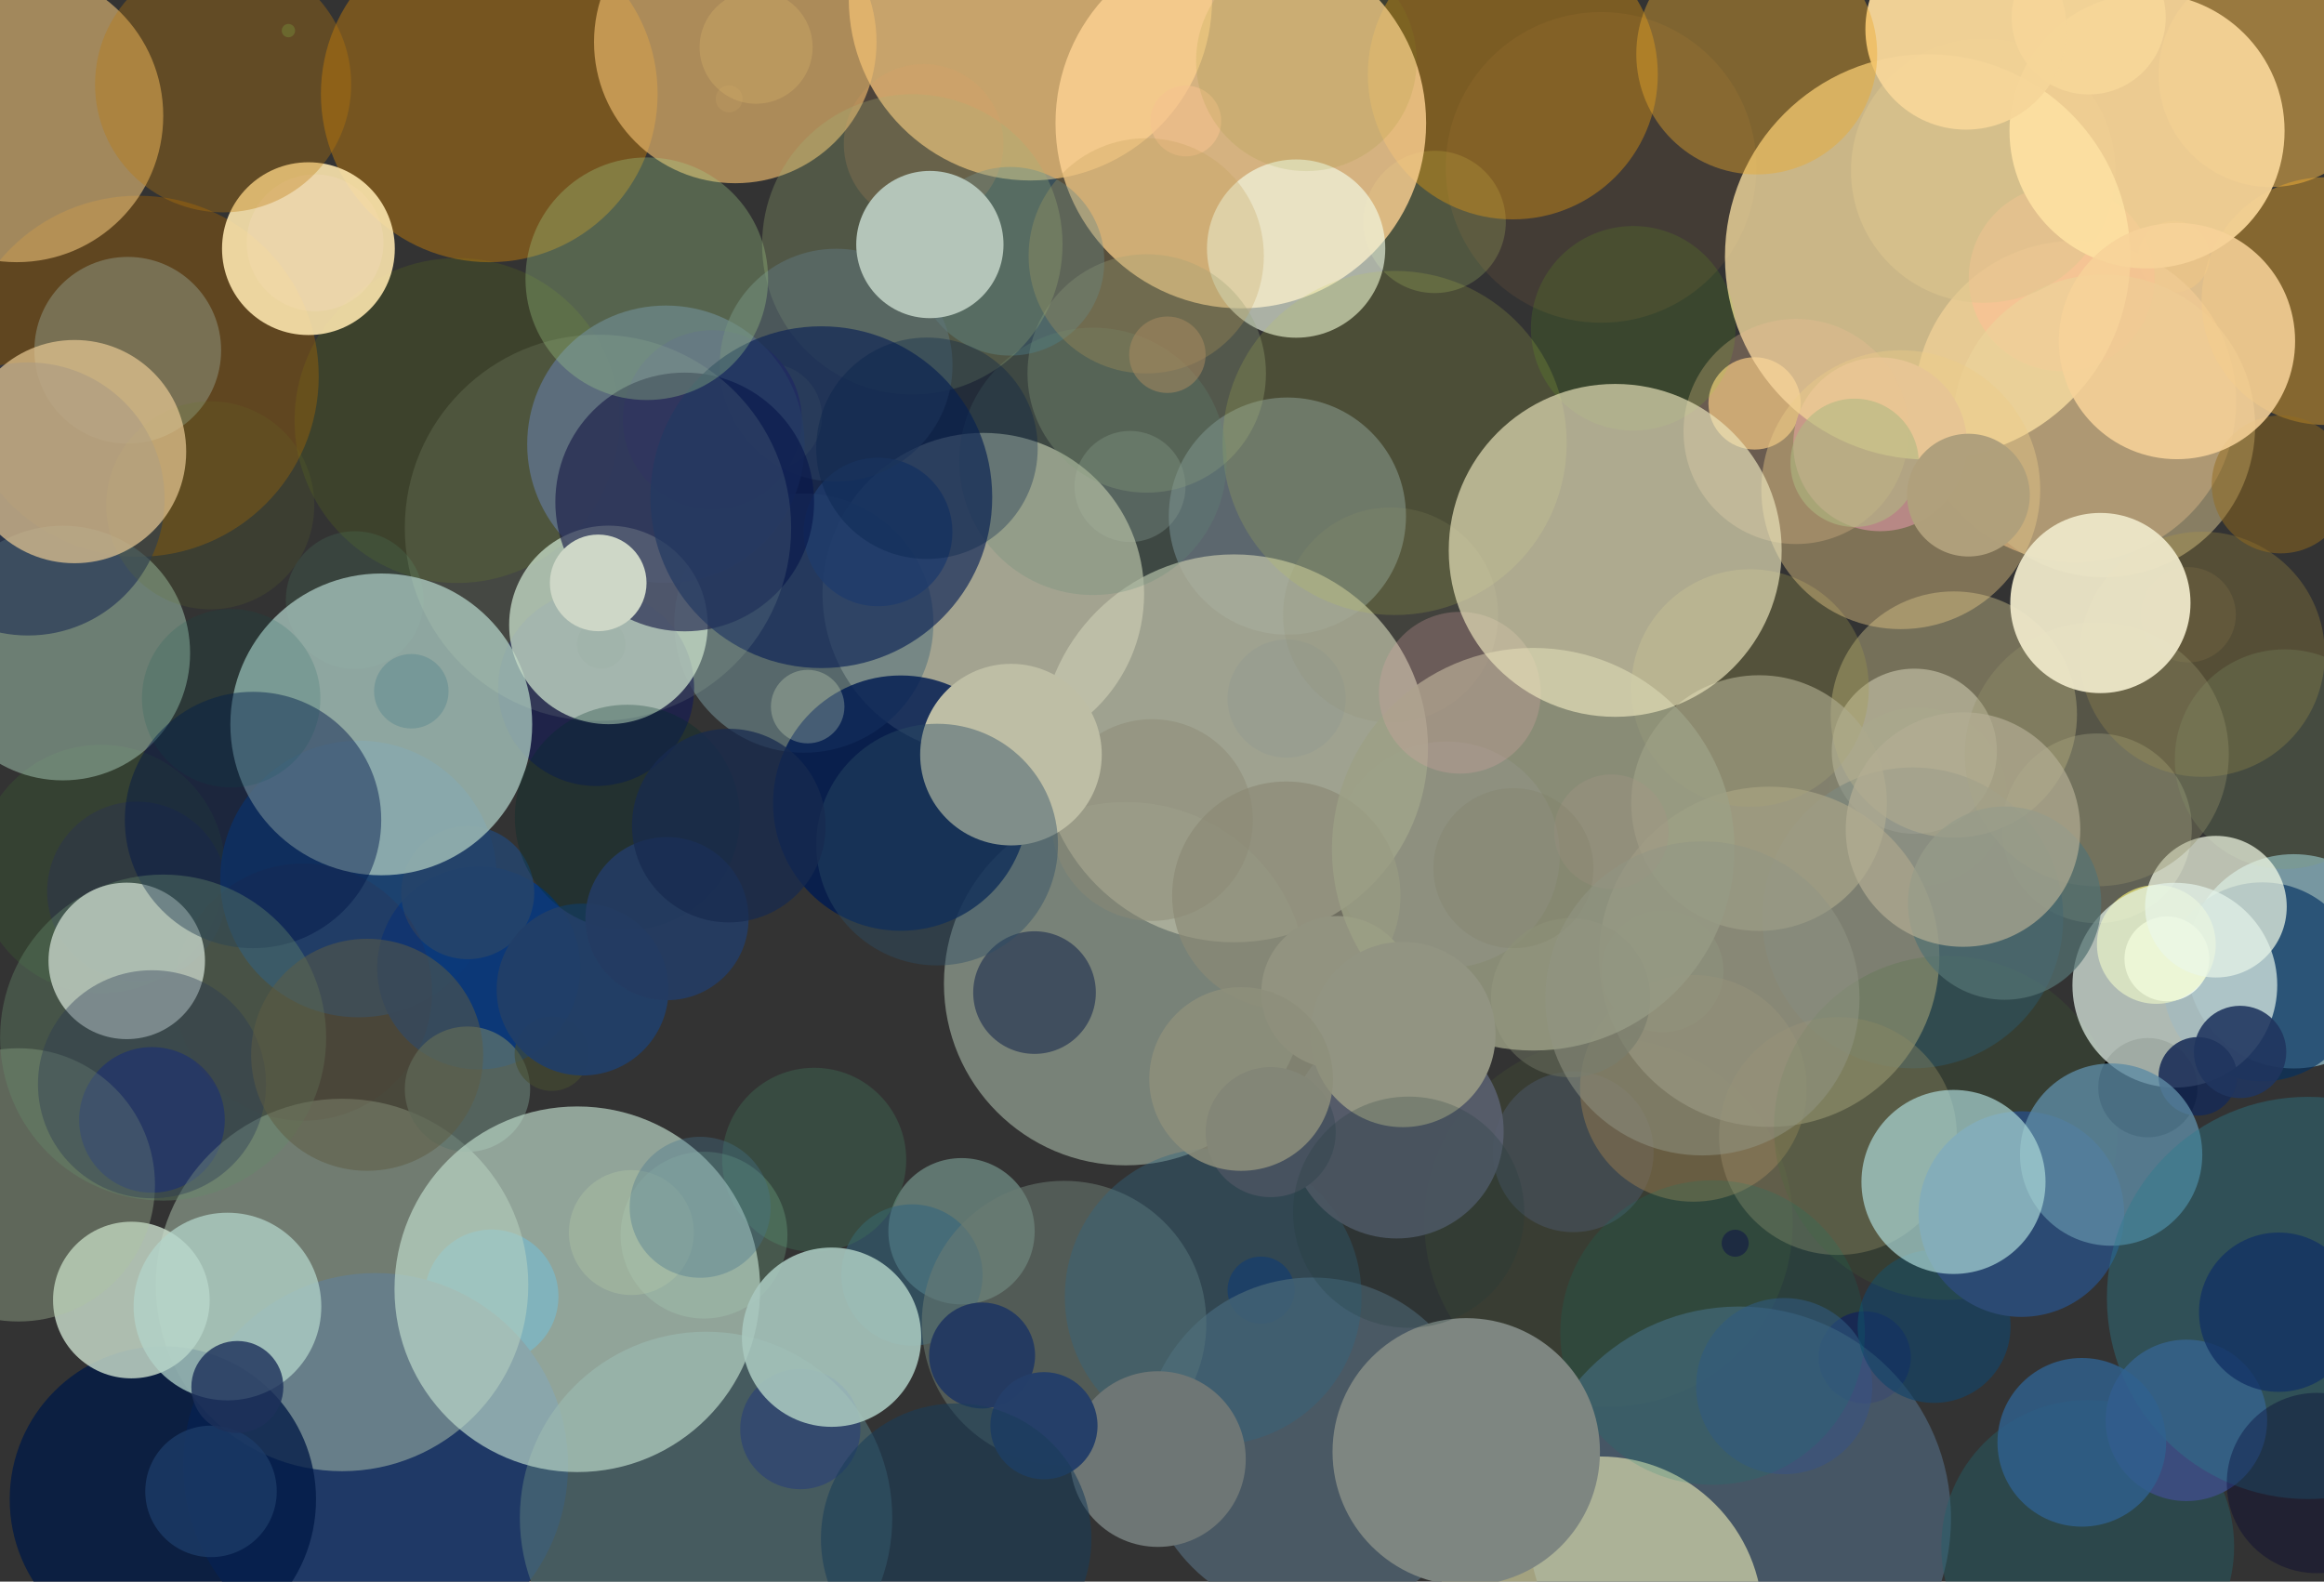 <?xml version="1.0" ?>
<svg xmlns="http://www.w3.org/2000/svg" version="1.1" width="3100" height="2110">
  <rect width="100%" height="100%" fill="#333333" stroke="none"/>
  <defs/>
  <g>
    <circle r="242.345" cx="1374.516" cy="-1.565" stroke-width="2.0" fill="rgb(244, 197, 124)" opacity="0.767"/>
    <circle r="-3.963" cx="2385.573" cy="505.753" stroke-width="2.0" fill="rgb(85, 254, 146)" opacity="0.289"/>
    <circle r="91.262" cx="420.259" cy="323.917" stroke-width="2.0" fill="rgb(112, 83, 175)" opacity="0.654"/>
    <circle r="78.778" cx="1716.195" cy="931.957" stroke-width="2.0" fill="rgb(3, 21, 50)" opacity="0.87"/>
    <circle r="151.013" cx="1929.627" cy="1140.212" stroke-width="2.0" fill="rgb(96, 90, 136)" opacity="0.589"/>
    <circle r="165.627" cx="134.607" cy="1159.289" stroke-width="2.0" fill="rgb(59, 90, 50)" opacity="0.367"/>
    <circle r="-5.745" cx="1812.861" cy="333.143" stroke-width="2.0" fill="rgb(175, 73, 255)" opacity="0.627"/>
    <circle r="216.697" cx="609.621" cy="561.04" stroke-width="2.0" fill="rgb(129, 166, 0)" opacity="0.138"/>
    <circle r="47.613" cx="2899.909" cy="342.547" stroke-width="2.0" fill="rgb(241, 159, 5)" opacity="0.406"/>
    <circle r="110.164" cx="2553.512" cy="1002.187" stroke-width="2.0" fill="rgb(182, 185, 180)" opacity="0.695"/>
    <circle r="61.429" cx="2487.409" cy="1810.808" stroke-width="2.0" fill="rgb(6, 0, 105)" opacity="0.5"/>
    <circle r="44.643" cx="1682.097" cy="1720.989" stroke-width="2.0" fill="rgb(14, 38, 89)" opacity="0.903"/>
    <circle r="45.201" cx="2156.659" cy="1715.688" stroke-width="2.0" fill="rgb(94, 202, 119)" opacity="0.0"/>
    <circle r="245.669" cx="2145.793" cy="1631.033" stroke-width="2.0" fill="rgb(79, 100, 51)" opacity="0.218"/>
    <circle r="119.752" cx="182.696" cy="1189.199" stroke-width="2.0" fill="rgb(46, 53, 75)" opacity="0.577"/>
    <circle r="240.801" cx="184.341" cy="501.927" stroke-width="2.0" fill="rgb(176, 104, 1)" opacity="0.365"/>
    <circle r="126.562" cx="2797.158" cy="1105.04" stroke-width="2.0" fill="rgb(118, 120, 102)" opacity="0.67"/>
    <circle r="184.566" cx="478.326" cy="1172.587" stroke-width="2.0" fill="rgb(24, 69, 122)" opacity="0.843"/>
    <circle r="158.22" cx="1717.244" cy="688.519" stroke-width="2.0" fill="rgb(127, 146, 159)" opacity="0.549"/>
    <circle r="75.38" cx="1008.561" cy="63.01" stroke-width="2.0" fill="rgb(255, 230, 132)" opacity="0.209"/>
    <circle r="97.601" cx="1282.571" cy="1642.545" stroke-width="2.0" fill="rgb(126, 162, 152)" opacity="0.597"/>
    <circle r="226.46" cx="1750.617" cy="1930.731" stroke-width="2.0" fill="rgb(79, 97, 110)" opacity="0.841"/>
    <circle r="32.374" cx="802.029" cy="859.492" stroke-width="2.0" fill="rgb(0, 0, 0)" opacity="1.0"/>
    <circle r="81.244" cx="2217.737" cy="1295.612" stroke-width="2.0" fill="rgb(102, 168, 128)" opacity="0.347"/>
    <circle r="17.974" cx="972.529" cy="131.94" stroke-width="2.0" fill="rgb(189, 175, 104)" opacity="0.145"/>
    <circle r="74.075" cx="1507.297" cy="649.015" stroke-width="2.0" fill="rgb(139, 154, 148)" opacity="0.374"/>
    <circle r="242.344" cx="1501.459" cy="1312.298" stroke-width="2.0" fill="rgb(132, 143, 132)" opacity="0.851"/>
    <circle r="94.277" cx="1216.421" cy="1700.935" stroke-width="2.0" fill="rgb(49, 100, 125)" opacity="0.55"/>
    <circle r="282.533" cx="2319.939" cy="2025.51" stroke-width="2.0" fill="rgb(78, 100, 122)" opacity="0.708"/>
    <circle r="89.217" cx="655.698" cy="1729.523" stroke-width="2.0" fill="rgb(0, 98, 161)" opacity="0.909"/>
    <circle r="70.936" cx="1025.675" cy="555.918" stroke-width="2.0" fill="rgb(101, 98, 73)" opacity="1.0"/>
    <circle r="8.926" cx="384.727" cy="40.843" stroke-width="2.0" fill="rgb(114, 254, 119)" opacity="0.221"/>
    <circle r="258.722" cx="1646.088" cy="998.323" stroke-width="2.0" fill="rgb(175, 179, 158)" opacity="0.866"/>
    <circle r="214.372" cx="2768.484" cy="535.645" stroke-width="2.0" fill="rgb(189, 147, 109)" opacity="0.792"/>
    <circle r="94.945" cx="1913.679" cy="296.026" stroke-width="2.0" fill="rgb(208, 241, 121)" opacity="0.183"/>
    <circle r="193.398" cx="2017.944" cy="99.271" stroke-width="2.0" fill="rgb(240, 160, 10)" opacity="0.378"/>
    <circle r="117.502" cx="2379.928" cy="1849.173" stroke-width="2.0" fill="rgb(57, 83, 132)" opacity="0.572"/>
    <circle r="214.488" cx="1311.651" cy="791.995" stroke-width="2.0" fill="rgb(200, 199, 174)" opacity="0.751"/>
    <circle r="124.558" cx="170.403" cy="467.288" stroke-width="2.0" fill="rgb(165, 186, 176)" opacity="0.36"/>
    <circle r="47.225" cx="1581.813" cy="161.402" stroke-width="2.0" fill="rgb(208, 127, 122)" opacity="0.575"/>
    <circle r="107.16" cx="2098.649" cy="1536.593" stroke-width="2.0" fill="rgb(69, 79, 86)" opacity="0.767"/>
    <circle r="135.419" cx="638.62" cy="1291.294" stroke-width="2.0" fill="rgb(11, 57, 122)" opacity="0.96"/>
    <circle r="247.174" cx="1655.137" cy="164.176" stroke-width="2.0" fill="rgb(255, 211, 148)" opacity="0.791"/>
    <circle r="143.417" cx="1854.945" cy="820.386" stroke-width="2.0" fill="rgb(139, 141, 109)" opacity="0.174"/>
    <circle r="149.821" cx="3029.258" cy="99.687" stroke-width="2.0" fill="rgb(239, 180, 74)" opacity="0.538"/>
    <circle r="172.875" cx="1072.208" cy="831.286" stroke-width="2.0" fill="rgb(102, 125, 130)" opacity="0.719"/>
    <circle r="195.302" cx="2784.829" cy="2062.996" stroke-width="2.0" fill="rgb(36, 97, 104)" opacity="0.441"/>
    <circle r="256.69" cx="501.039" cy="1955.041" stroke-width="2.0" fill="rgb(31, 57, 102)" opacity="1.0"/>
    <circle r="119.589" cx="2558.168" cy="1063.286" stroke-width="2.0" fill="rgb(219, 243, 134)" opacity="0.017"/>
    <circle r="101.988" cx="2579.919" cy="1769.535" stroke-width="2.0" fill="rgb(19, 68, 105)" opacity="0.647"/>
    <circle r="61.59" cx="2340.485" cy="538.162" stroke-width="2.0" fill="rgb(228, 190, 117)" opacity="0.77"/>
    <circle r="118.917" cx="1728.903" cy="331.62" stroke-width="2.0" fill="rgb(245, 255, 236)" opacity="0.62"/>
    <circle r="152.267" cx="1715.786" cy="1194.821" stroke-width="2.0" fill="rgb(139, 138, 118)" opacity="0.682"/>
    <circle r="122.758" cx="1086.046" cy="1547.243" stroke-width="2.0" fill="rgb(64, 115, 87)" opacity="0.38"/>
    <circle r="97.135" cx="202.683" cy="1494.01" stroke-width="2.0" fill="rgb(0, 8, 113)" opacity="1.0"/>
    <circle r="123.94" cx="2750.063" cy="371.188" stroke-width="2.0" fill="rgb(255, 89, 101)" opacity="0.581"/>
    <circle r="217.192" cx="2134.193" cy="2160.202" stroke-width="2.0" fill="rgb(255, 254, 192)" opacity="0.548"/>
    <circle r="134.523" cx="1536.728" cy="1093.996" stroke-width="2.0" fill="rgb(139, 137, 116)" opacity="0.475"/>
    <circle r="159.028" cx="1529.615" cy="498.209" stroke-width="2.0" fill="rgb(150, 163, 129)" opacity="0.331"/>
    <circle r="107.692" cx="2916.496" cy="1894.845" stroke-width="2.0" fill="rgb(59, 76, 125)" opacity="1.0"/>
    <circle r="151.193" cx="2258.809" cy="1451.95" stroke-width="2.0" fill="rgb(143, 118, 79)" opacity="0.549"/>
    <circle r="189.798" cx="1419.388" cy="1765.119" stroke-width="2.0" fill="rgb(107, 124, 114)" opacity="0.554"/>
    <circle r="197.923" cx="1618.299" cy="1729.924" stroke-width="2.0" fill="rgb(50, 103, 129)" opacity="0.395"/>
    <circle r="91.948" cx="473.216" cy="800.672" stroke-width="2.0" fill="rgb(81, 137, 107)" opacity="0.201"/>
    <circle r="229.534" cx="1860.288" cy="590.941" stroke-width="2.0" fill="rgb(193, 204, 77)" opacity="0.176"/>
    <circle r="248.437" cx="456.253" cy="1714.228" stroke-width="2.0" fill="rgb(171, 192, 171)" opacity="0.516"/>
    <circle r="200.694" cx="2551.474" cy="1224.5" stroke-width="2.0" fill="rgb(41, 75, 103)" opacity="0.653"/>
    <circle r="83.599" cx="623.566" cy="1453.025" stroke-width="2.0" fill="rgb(97, 117, 108)" opacity="0.729"/>
    <circle r="88.749" cx="623.876" cy="1190.83" stroke-width="2.0" fill="rgb(38, 68, 106)" opacity="0.89"/>
    <circle r="-4.617" cx="1311.032" cy="888.439" stroke-width="2.0" fill="rgb(255, 182, 149)" opacity="0.687"/>
    <circle r="226.965" cx="2359.948" cy="1276.426" stroke-width="2.0" fill="rgb(159, 152, 126)" opacity="0.703"/>
    <circle r="0.788" cx="2969.728" cy="1241.625" stroke-width="2.0" fill="rgb(226, 169, 122)" opacity="0.107"/>
    <circle r="70.694" cx="1310.008" cy="1808.295" stroke-width="2.0" fill="rgb(37, 59, 98)" opacity="0.994"/>
    <circle r="224.571" cx="652.623" cy="125.216" stroke-width="2.0" fill="rgb(231, 142, 2)" opacity="0.374"/>
    <circle r="158.621" cx="2451.661" cy="1515.533" stroke-width="2.0" fill="rgb(159, 145, 109)" opacity="0.398"/>
    <circle r="201.857" cx="2806.276" cy="568.19" stroke-width="2.0" fill="rgb(181, 165, 124)" opacity="0.659"/>
    <circle r="130.659" cx="795.242" cy="917.885" stroke-width="2.0" fill="rgb(26, 31, 80)" opacity="0.762"/>
    <circle r="142.952" cx="3059.65" cy="1282.453" stroke-width="2.0" fill="rgb(126, 161, 171)" opacity="0.909"/>
    <circle r="163.541" cx="2937.636" cy="872.842" stroke-width="2.0" fill="rgb(185, 158, 64)" opacity="0.257"/>
    <circle r="229.457" cx="2595.819" cy="1504.611" stroke-width="2.0" fill="rgb(72, 113, 56)" opacity="0.192"/>
    <circle r="170.301" cx="1201.488" cy="1071.403" stroke-width="2.0" fill="rgb(0, 27, 82)" opacity="0.824"/>
    <circle r="165.231" cx="3101.933" cy="401.706" stroke-width="2.0" fill="rgb(235, 169, 43)" opacity="0.441"/>
    <circle r="132.675" cx="3017.769" cy="1309.782" stroke-width="2.0" fill="rgb(4, 50, 98)" opacity="0.657"/>
    <circle r="204.303" cx="217.242" cy="2000.284" stroke-width="2.0" fill="rgb(0, 25, 70)" opacity="0.766"/>
    <circle r="171.607" cx="404.649" cy="1323.544" stroke-width="2.0" fill="rgb(86, 21, 25)" opacity="0.104"/>
    <circle r="203.117" cx="2284.425" cy="1777.673" stroke-width="2.0" fill="rgb(3, 131, 113)" opacity="0.153"/>
    <circle r="142.684" cx="1863.059" cy="1509.472" stroke-width="2.0" fill="rgb(89, 96, 111)" opacity="0.912"/>
    <circle r="104.489" cx="175.239" cy="1734.33" stroke-width="2.0" fill="rgb(201, 220, 203)" opacity="0.815"/>
    <circle r="169.838" cx="83.746" cy="871.21" stroke-width="2.0" fill="rgb(150, 181, 162)" opacity="0.582"/>
    <circle r="195.309" cx="22.448" cy="154.437" stroke-width="2.0" fill="rgb(232, 189, 118)" opacity="0.618"/>
    <circle r="101.802" cx="1784.248" cy="1323.868" stroke-width="2.0" fill="rgb(146, 147, 128)" opacity="1.0"/>
    <circle r="164.276" cx="2606.234" cy="953.243" stroke-width="2.0" fill="rgb(205, 194, 139)" opacity="0.431"/>
    <circle r="201.304" cx="508.598" cy="966.367" stroke-width="2.0" fill="rgb(163, 192, 185)" opacity="0.812"/>
    <circle r="119.25" cx="950.153" cy="559.782" stroke-width="2.0" fill="rgb(48, 0, 113)" opacity="0.919"/>
    <circle r="185.041" cx="888.26" cy="592.663" stroke-width="2.0" fill="rgb(80, 98, 129)" opacity="0.828"/>
    <circle r="132.453" cx="811.592" cy="833.665" stroke-width="2.0" fill="rgb(195, 216, 199)" opacity="0.77"/>
    <circle r="104.37" cx="169.06" cy="1281.891" stroke-width="2.0" fill="rgb(255, 255, 255)" opacity="0.823"/>
    <circle r="115.89" cx="2507.955" cy="592.735" stroke-width="2.0" fill="rgb(148, 89, 132)" opacity="0.983"/>
    <circle r="117.173" cx="1544.544" cy="1946.489" stroke-width="2.0" fill="rgb(110, 118, 117)" opacity="1.0"/>
    <circle r="99.13" cx="1171.253" cy="709.645" stroke-width="2.0" fill="rgb(68, 110, 151)" opacity="0.792"/>
    <circle r="56.601" cx="2890.459" cy="1279.16" stroke-width="2.0" fill="rgb(255, 255, 255)" opacity="1.0"/>
    <circle r="49.024" cx="1077.364" cy="942.652" stroke-width="2.0" fill="rgb(234, 249, 205)" opacity="0.254"/>
    <circle r="63.588" cx="2918.838" cy="820.136" stroke-width="2.0" fill="rgb(235, 189, 120)" opacity="0.09"/>
    <circle r="106.169" cx="2095.095" cy="1331.041" stroke-width="2.0" fill="rgb(96, 100, 86)" opacity="0.688"/>
    <circle r="158.47" cx="2334.426" cy="917.859" stroke-width="2.0" fill="rgb(164, 155, 80)" opacity="0.297"/>
    <circle r="182.173" cx="37.345" cy="665.615" stroke-width="2.0" fill="rgb(36, 53, 86)" opacity="0.665"/>
    <circle r="106.254" cx="3039.508" cy="1750.554" stroke-width="2.0" fill="rgb(0, 0, 74)" opacity="0.776"/>
    <circle r="79.222" cx="2876.356" cy="1259.938" stroke-width="2.0" fill="rgb(255, 249, 121)" opacity="0.656"/>
    <circle r="176.24" cx="2645.263" cy="227.714" stroke-width="2.0" fill="rgb(128, 113, 76)" opacity="0.539"/>
    <circle r="182.261" cx="24.465" cy="1580.693" stroke-width="2.0" fill="rgb(174, 197, 161)" opacity="0.357"/>
    <circle r="92.006" cx="3042.206" cy="646.222" stroke-width="2.0" fill="rgb(149, 107, 30)" opacity="0.486"/>
    <circle r="170.565" cx="2346.397" cy="1071.355" stroke-width="2.0" fill="rgb(173, 170, 141)" opacity="0.649"/>
    <circle r="207.227" cx="2135.665" cy="223.316" stroke-width="2.0" fill="rgb(212, 138, 69)" opacity="0.102"/>
    <circle r="125.824" cx="1347.245" cy="348.55" stroke-width="2.0" fill="rgb(72, 128, 151)" opacity="0.378"/>
    <circle r="80.169" cx="1067.538" cy="1906.53" stroke-width="2.0" fill="rgb(0, 3, 93)" opacity="1.0"/>
    <circle r="49.627" cx="736.057" cy="1405.757" stroke-width="2.0" fill="rgb(71, 78, 49)" opacity="0.587"/>
    <circle r="76.309" cx="2149.398" cy="1109.493" stroke-width="2.0" fill="rgb(199, 91, 131)" opacity="0.334"/>
    <circle r="137.164" cx="2696.335" cy="1619.66" stroke-width="2.0" fill="rgb(43, 74, 115)" opacity="1.0"/>
    <circle r="111.271" cx="939.109" cy="1647.756" stroke-width="2.0" fill="rgb(144, 221, 170)" opacity="0.219"/>
    <circle r="81.798" cx="1379.958" cy="1324.161" stroke-width="2.0" fill="rgb(36, 51, 82)" opacity="0.653"/>
    <circle r="18.037" cx="2314.565" cy="1658.524" stroke-width="2.0" fill="rgb(22, 33, 68)" opacity="0.729"/>
    <circle r="83.336" cx="842.179" cy="1644.324" stroke-width="2.0" fill="rgb(158, 168, 95)" opacity="0.325"/>
    <circle r="146.525" cx="3047.526" cy="1012.807" stroke-width="2.0" fill="rgb(133, 158, 111)" opacity="0.23"/>
    <circle r="114.654" cx="777.115" cy="1320.107" stroke-width="2.0" fill="rgb(33, 63, 103)" opacity="0.948"/>
    <circle r="248.385" cx="941.811" cy="2024.945" stroke-width="2.0" fill="rgb(81, 113, 120)" opacity="0.647"/>
    <circle r="121.121" cx="1348.533" cy="1006.718" stroke-width="2.0" fill="rgb(190, 190, 165)" opacity="1.0"/>
    <circle r="188.416" cx="980.784" cy="56.016" stroke-width="2.0" fill="rgb(236, 186, 109)" opacity="0.652"/>
    <circle r="268.55" cx="2045.224" cy="1132.929" stroke-width="2.0" fill="rgb(157, 160, 133)" opacity="0.817"/>
    <circle r="94.473" cx="2955.827" cy="1209.565" stroke-width="2.0" fill="rgb(247, 255, 233)" opacity="0.691"/>
    <circle r="183.469" cx="2863.939" cy="174.672" stroke-width="2.0" fill="rgb(245, 211, 150)" opacity="0.952"/>
    <circle r="176.093" cx="2796.921" cy="1006.265" stroke-width="2.0" fill="rgb(148, 145, 108)" opacity="0.368"/>
    <circle r="178.338" cx="1457.941" cy="615.455" stroke-width="2.0" fill="rgb(99, 140, 120)" opacity="0.248"/>
    <circle r="125.19" cx="303.41" cy="1743.007" stroke-width="2.0" fill="rgb(178, 211, 201)" opacity="0.746"/>
    <circle r="243.885" cx="770.117" cy="1719.949" stroke-width="2.0" fill="rgb(195, 225, 207)" opacity="0.65"/>
    <circle r="150.164" cx="836.926" cy="1090.325" stroke-width="2.0" fill="rgb(0, 44, 43)" opacity="0.324"/>
    <circle r="87.692" cx="281.457" cy="1989.607" stroke-width="2.0" fill="rgb(28, 59, 103)" opacity="0.802"/>
    <circle r="171.015" cx="337.519" cy="1093.94" stroke-width="2.0" fill="rgb(0, 22, 72)" opacity="0.458"/>
    <circle r="156.881" cx="1528.958" cy="341.32" stroke-width="2.0" fill="rgb(191, 157, 89)" opacity="0.267"/>
    <circle r="102.806" cx="2786.103" cy="23.223" stroke-width="2.0" fill="rgb(246, 214, 153)" opacity="0.974"/>
    <circle r="106.753" cx="2018.746" cy="1158.187" stroke-width="2.0" fill="rgb(124, 123, 99)" opacity="0.228"/>
    <circle r="200.375" cx="1216.951" cy="326.085" stroke-width="2.0" fill="rgb(160, 184, 122)" opacity="0.274"/>
    <circle r="155.304" cx="1115.291" cy="487.147" stroke-width="2.0" fill="rgb(94, 116, 120)" opacity="0.557"/>
    <circle r="66.231" cx="2865.065" cy="1450.969" stroke-width="2.0" fill="rgb(0, 0, 0)" opacity="1.0"/>
    <circle r="172.57" cx="913.343" cy="669.654" stroke-width="2.0" fill="rgb(0, 0, 55)" opacity="0.624"/>
    <circle r="138.769" cx="280.473" cy="674.137" stroke-width="2.0" fill="rgb(104, 119, 38)" opacity="0.166"/>
    <circle r="64.471" cx="797.954" cy="777.605" stroke-width="2.0" fill="rgb(204, 210, 198)" opacity="1.0"/>
    <circle r="119.01" cx="308.343" cy="931.445" stroke-width="2.0" fill="rgb(0, 85, 80)" opacity="0.146"/>
    <circle r="115.243" cx="411.397" cy="331.721" stroke-width="2.0" fill="rgb(254, 231, 175)" opacity="0.885"/>
    <circle r="106.459" cx="1232.038" cy="191.866" stroke-width="2.0" fill="rgb(226, 155, 101)" opacity="0.155"/>
    <circle r="152.101" cx="202.728" cy="1446.459" stroke-width="2.0" fill="rgb(0, 3, 67)" opacity="0.372"/>
    <circle r="209.502" cx="2270.917" cy="1331.892" stroke-width="2.0" fill="rgb(145, 149, 132)" opacity="0.519"/>
    <circle r="161.193" cx="1250.037" cy="1126.738" stroke-width="2.0" fill="rgb(43, 76, 101)" opacity="0.42"/>
    <circle r="270.358" cx="2571.285" cy="342.72" stroke-width="2.0" fill="rgb(255, 228, 164)" opacity="0.741"/>
    <circle r="10.3" cx="1121.379" cy="-31.512" stroke-width="2.0" fill="rgb(254, 49, 74)" opacity="0.678"/>
    <circle r="150.162" cx="2395.791" cy="575.619" stroke-width="2.0" fill="rgb(241, 191, 151)" opacity="0.293"/>
    <circle r="148.914" cx="99.456" cy="602.47" stroke-width="2.0" fill="rgb(230, 199, 148)" opacity="0.706"/>
    <circle r="-5.936" cx="2583.139" cy="1108.85" stroke-width="2.0" fill="rgb(38, 68, 138)" opacity="0.526"/>
    <circle r="136.592" cx="2901.031" cy="1314.292" stroke-width="2.0" fill="rgb(228, 244, 233)" opacity="0.702"/>
    <circle r="108.837" cx="889.7" cy="1225.484" stroke-width="2.0" fill="rgb(36, 60, 98)" opacity="0.927"/>
    <circle r="71.477" cx="1392.519" cy="1901.943" stroke-width="2.0" fill="rgb(37, 63, 105)" opacity="0.991"/>
    <circle r="85.585" cx="2473.876" cy="617.426" stroke-width="2.0" fill="rgb(131, 171, 125)" opacity="0.58"/>
    <circle r="136.456" cx="2178.58" cy="438.009" stroke-width="2.0" fill="rgb(131, 248, 3)" opacity="0.097"/>
    <circle r="120.206" cx="2801.731" cy="804.472" stroke-width="2.0" fill="rgb(238, 231, 201)" opacity="0.95"/>
    <circle r="123.613" cx="1871.332" cy="1380.089" stroke-width="2.0" fill="rgb(146, 148, 130)" opacity="1.0"/>
    <circle r="217.462" cx="217.58" cy="1384.19" stroke-width="2.0" fill="rgb(101, 137, 106)" opacity="0.389"/>
    <circle r="178.358" cx="1955.833" cy="1936.829" stroke-width="2.0" fill="rgb(126, 134, 129)" opacity="1.0"/>
    <circle r="128.904" cx="2673.973" cy="1204.818" stroke-width="2.0" fill="rgb(85, 115, 115)" opacity="0.725"/>
    <circle r="86.756" cx="1694.993" cy="1510.318" stroke-width="2.0" fill="rgb(71, 82, 95)" opacity="1.0"/>
    <circle r="49.695" cx="548.654" cy="922.167" stroke-width="2.0" fill="rgb(81, 132, 139)" opacity="0.384"/>
    <circle r="52.4" cx="2931.656" cy="1435.937" stroke-width="2.0" fill="rgb(23, 42, 85)" opacity="0.861"/>
    <circle r="121.581" cx="2816.086" cy="1540.3" stroke-width="2.0" fill="rgb(94, 139, 165)" opacity="0.79"/>
    <circle r="186.004" cx="2535.442" cy="653.299" stroke-width="2.0" fill="rgb(234, 203, 137)" opacity="0.414"/>
    <circle r="154.213" cx="1879.032" cy="1617.136" stroke-width="2.0" fill="rgb(34, 59, 60)" opacity="0.228"/>
    <circle r="268.302" cx="3078.697" cy="1731.527" stroke-width="2.0" fill="rgb(44, 124, 140)" opacity="0.401"/>
    <circle r="129.158" cx="972.193" cy="1101.373" stroke-width="2.0" fill="rgb(24, 43, 79)" opacity="0.738"/>
    <circle r="122.776" cx="2605.769" cy="1576.796" stroke-width="2.0" fill="rgb(173, 218, 217)" opacity="0.687"/>
    <circle r="157.597" cx="2903.869" cy="455.005" stroke-width="2.0" fill="rgb(247, 211, 153)" opacity="0.868"/>
    <circle r="61.592" cx="2988.101" cy="1403.373" stroke-width="2.0" fill="rgb(32, 53, 95)" opacity="0.89"/>
    <circle r="227.981" cx="1095.539" cy="663.287" stroke-width="2.0" fill="rgb(11, 34, 85)" opacity="0.657"/>
    <circle r="107.884" cx="1947.334" cy="924.137" stroke-width="2.0" fill="rgb(224, 166, 165)" opacity="0.266"/>
    <circle r="134.162" cx="2622.424" cy="38.778" stroke-width="2.0" fill="rgb(246, 214, 153)" opacity="0.963"/>
    <circle r="112.507" cx="2776.949" cy="1924.133" stroke-width="2.0" fill="rgb(47, 97, 142)" opacity="0.811"/>
    <circle r="81.871" cx="2625.689" cy="660.525" stroke-width="2.0" fill="rgb(176, 160, 124)" opacity="0.996"/>
    <circle r="154.766" cx="489.73" cy="1407.156" stroke-width="2.0" fill="rgb(94, 93, 68)" opacity="0.512"/>
    <circle r="170.817" cx="297.623" cy="112.48" stroke-width="2.0" fill="rgb(187, 120, 9)" opacity="0.341"/>
    <circle r="119.586" cx="1109.222" cy="1783.9" stroke-width="2.0" fill="rgb(169, 201, 192)" opacity="0.887"/>
    <circle r="160.654" cx="2343.324" cy="72.06" stroke-width="2.0" fill="rgb(235, 170, 45)" opacity="0.413"/>
    <circle r="180.417" cx="1275.463" cy="2052.734" stroke-width="2.0" fill="rgb(25, 61, 88)" opacity="0.566"/>
    <circle r="257.677" cx="797.64" cy="704.128" stroke-width="2.0" fill="rgb(226, 252, 203)" opacity="0.105"/>
    <circle r="61.364" cx="316.605" cy="1850.304" stroke-width="2.0" fill="rgb(29, 49, 90)" opacity="0.81"/>
    <circle r="122.542" cx="1655.559" cy="1439.442" stroke-width="2.0" fill="rgb(142, 143, 123)" opacity="0.844"/>
    <circle r="156.433" cx="2618.479" cy="1106.667" stroke-width="2.0" fill="rgb(179, 174, 147)" opacity="0.698"/>
    <circle r="120.285" cx="3090.622" cy="1978.461" stroke-width="2.0" fill="rgb(0, 0, 49)" opacity="0.349"/>
    <circle r="222.05" cx="2154.527" cy="734.25" stroke-width="2.0" fill="rgb(239, 233, 191)" opacity="0.653"/>
    <circle r="161.805" cx="862.763" cy="371.841" stroke-width="2.0" fill="rgb(165, 210, 140)" opacity="0.31"/>
    <circle r="147.693" cx="1236.509" cy="598.001" stroke-width="2.0" fill="rgb(0, 29, 71)" opacity="0.314"/>
    <circle r="51.005" cx="1557.196" cy="473.231" stroke-width="2.0" fill="rgb(167, 138, 96)" opacity="0.534"/>
    <circle r="147.077" cx="1742.568" cy="81.172" stroke-width="2.0" fill="rgb(137, 142, 35)" opacity="0.136"/>
    <circle r="98.223" cx="1240.368" cy="326.217" stroke-width="2.0" fill="rgb(180, 197, 185)" opacity="1.0"/>
    <circle r="94.034" cx="933.938" cy="1610.592" stroke-width="2.0" fill="rgb(71, 116, 141)" opacity="0.349"/>
  </g>
</svg>
